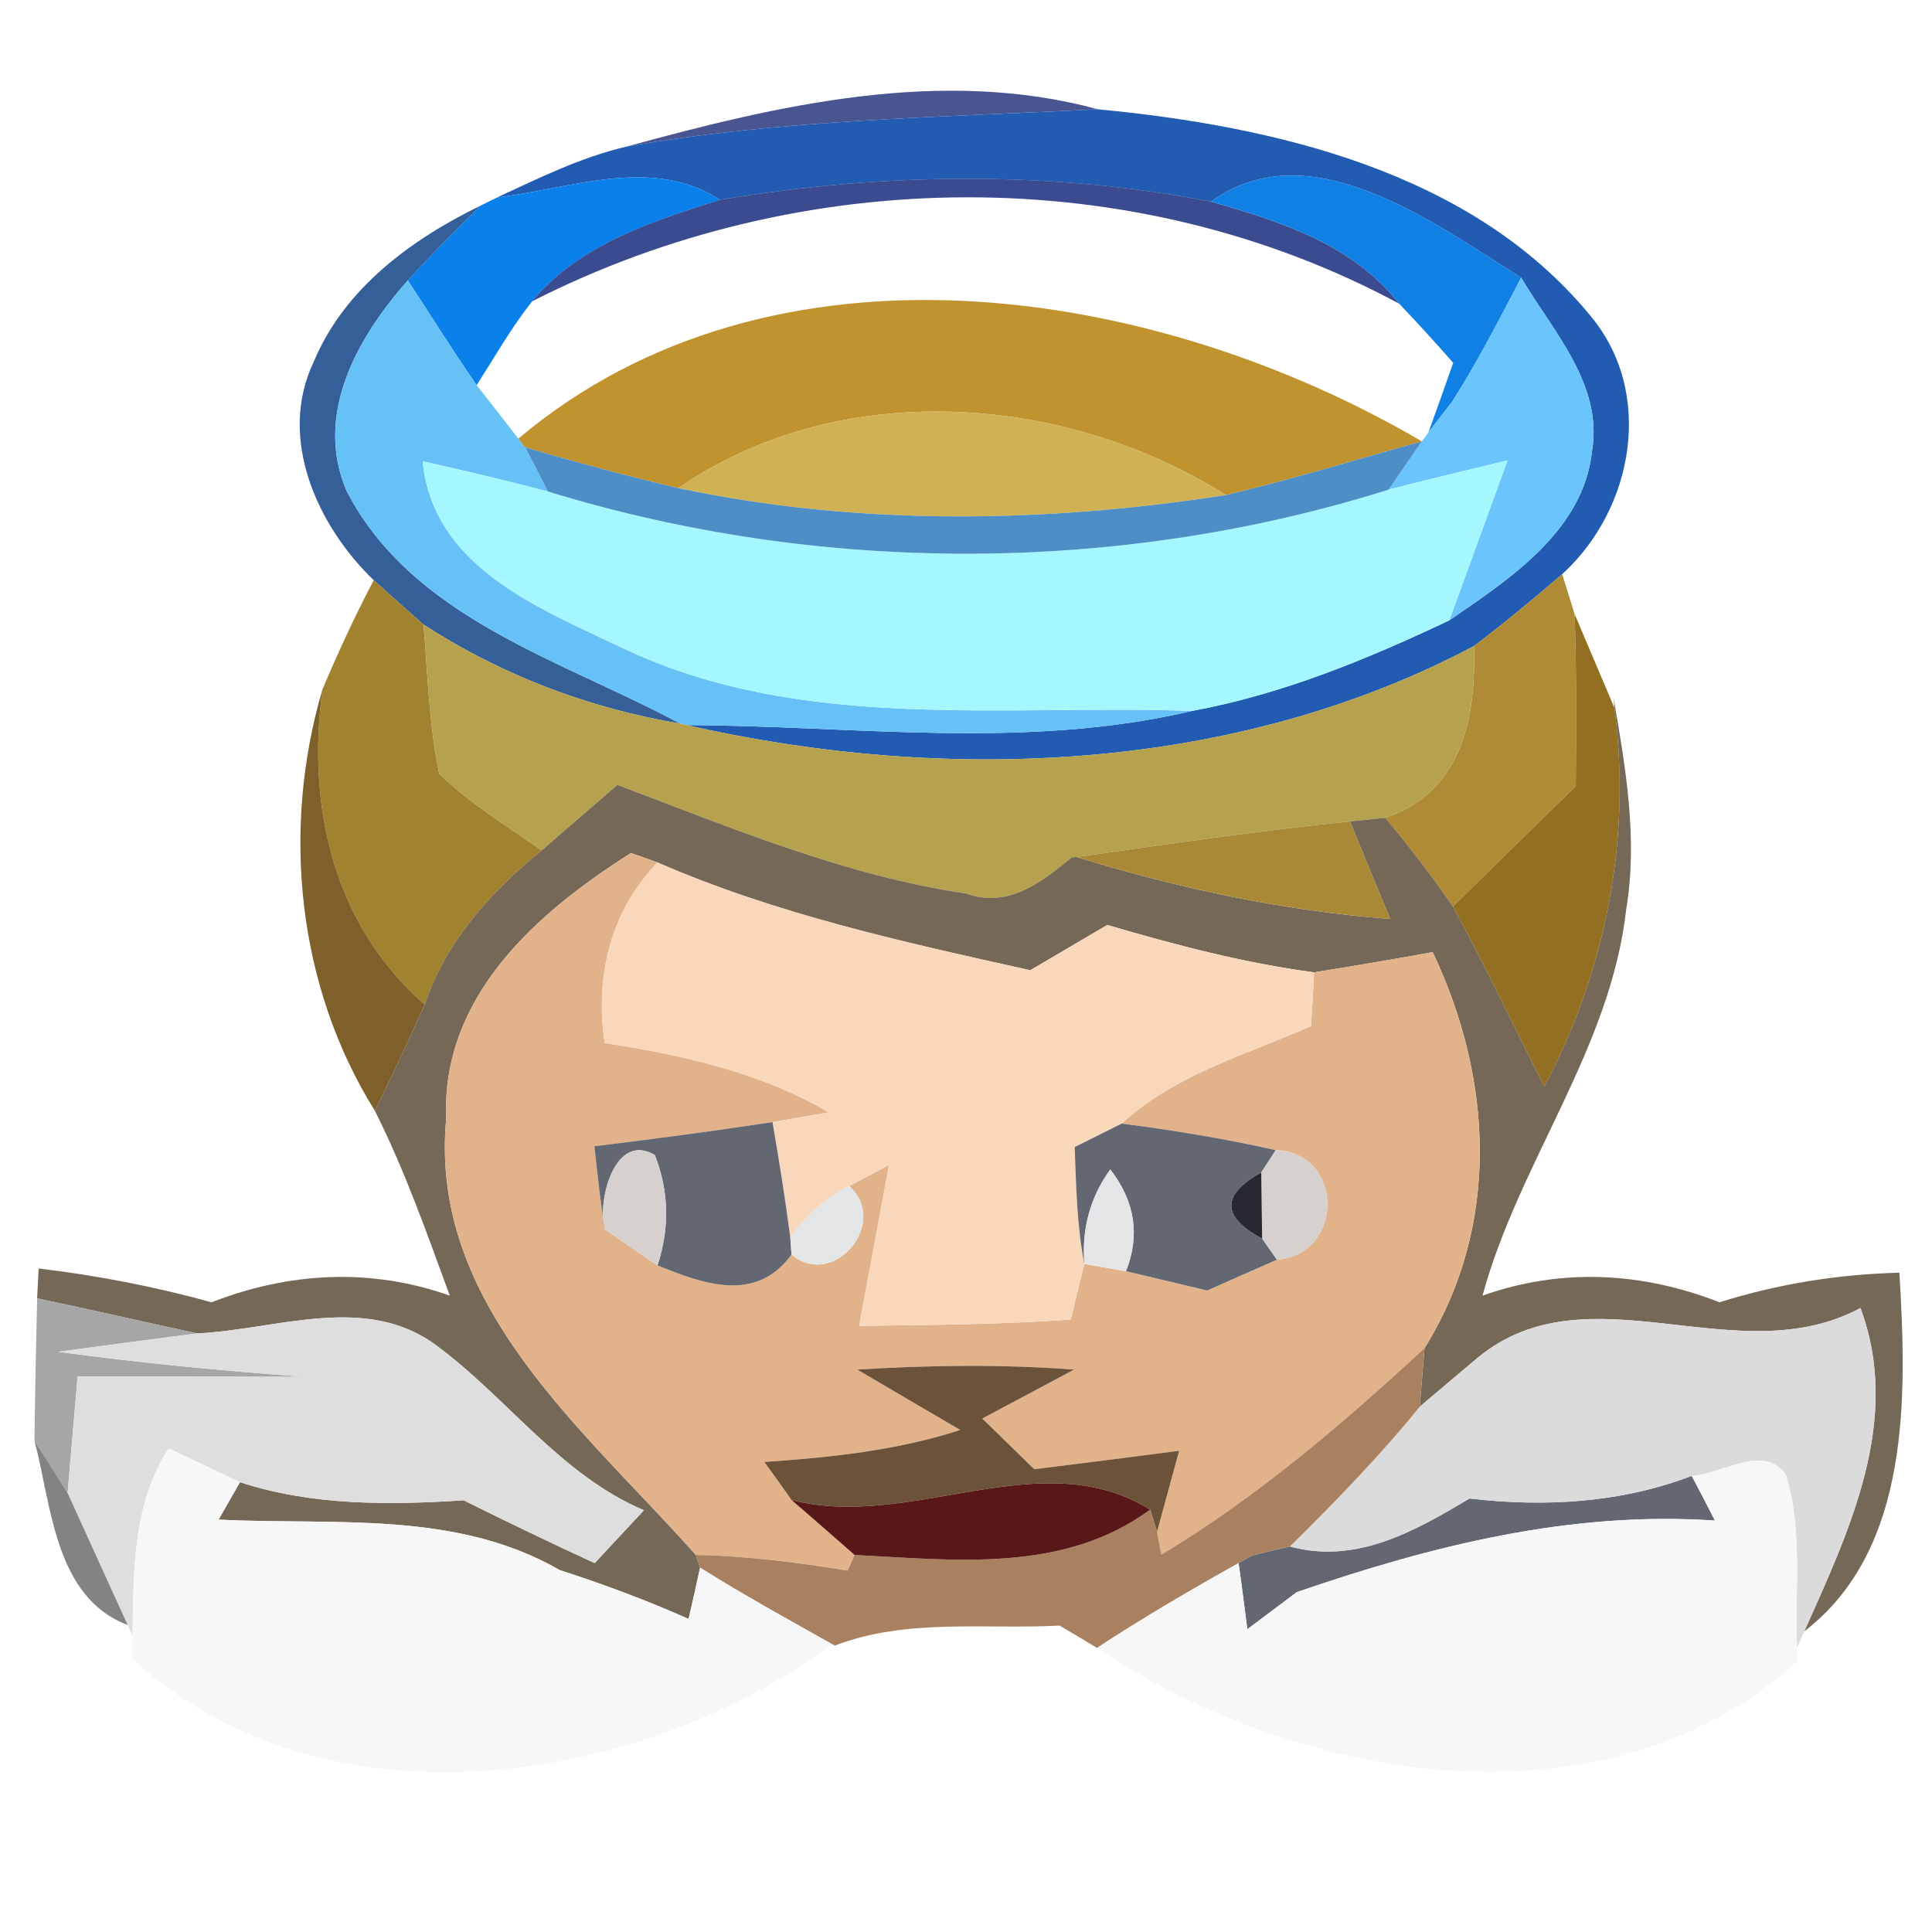 <?xml version="1.0" encoding="UTF-8" ?>
<!DOCTYPE svg PUBLIC "-//W3C//DTD SVG 1.1//EN" "http://www.w3.org/Graphics/SVG/1.1/DTD/svg11.dtd">
<svg width="64pt" height="64pt" viewBox="0 0 64 64" version="1.1" xmlns="http://www.w3.org/2000/svg">
<g id="#031467b8">
<path fill="#031467" opacity="0.72" d=" M 20.74 4.86 C 25.77 3.48 31.19 2.21 36.37 3.62 C 31.15 3.89 25.90 3.95 20.74 4.86 Z" />
</g>
<g id="#1854aff1">
<path fill="#1854af" opacity="0.95" d=" M 20.74 4.86 C 25.90 3.95 31.15 3.89 36.37 3.62 C 42.22 4.18 48.74 5.68 52.66 10.43 C 54.83 12.99 54.12 16.86 51.75 19.02 C 50.80 19.84 49.83 20.64 48.83 21.40 C 40.90 25.60 31.35 25.97 22.74 24.02 C 28.33 24.04 33.98 24.85 39.49 23.55 C 42.47 23.00 45.29 21.84 48.01 20.55 C 50.02 19.17 52.46 17.58 52.74 14.93 C 53.10 12.72 51.43 10.96 50.39 9.20 C 47.52 7.40 43.39 4.30 40.12 6.68 C 34.75 5.64 29.23 5.72 23.85 6.62 C 21.59 5.15 18.89 6.26 16.47 6.54 C 17.85 5.90 19.24 5.21 20.74 4.86 Z" />
</g>
<g id="#0a80eaff">
<path fill="#0a80ea" opacity="1.00" d=" M 16.47 6.54 C 18.89 6.26 21.59 5.15 23.85 6.62 C 21.59 7.34 19.20 8.09 17.63 9.98 C 16.94 10.85 16.39 11.82 15.79 12.76 C 15.00 11.62 14.27 10.45 13.51 9.29 C 14.29 8.43 15.11 7.60 15.94 6.80 L 16.47 6.54 Z" />
</g>
<g id="#051971c7">
<path fill="#051971" opacity="0.78" d=" M 23.85 6.62 C 29.23 5.72 34.75 5.64 40.12 6.68 C 42.41 7.33 44.82 8.10 46.35 10.06 C 37.51 5.30 26.53 5.45 17.63 9.98 C 19.20 8.09 21.59 7.34 23.85 6.62 Z" />
</g>
<g id="#0d7ee3fa">
<path fill="#0d7ee3" opacity="0.98" d=" M 40.12 6.68 C 43.39 4.30 47.52 7.40 50.39 9.20 C 49.66 10.59 48.95 11.98 48.11 13.30 C 47.91 13.56 47.52 14.06 47.32 14.32 C 47.53 13.74 47.94 12.60 48.14 12.02 C 47.56 11.36 46.96 10.70 46.35 10.06 C 44.82 8.10 42.41 7.33 40.12 6.68 Z" />
</g>
<g id="#1e4e8de5">
<path fill="#1e4e8d" opacity="0.90" d=" M 10.40 11.97 C 11.42 9.53 13.65 7.92 15.94 6.80 C 15.11 7.60 14.29 8.43 13.51 9.29 C 11.85 11.16 10.39 13.72 11.48 16.26 C 13.67 20.50 18.61 21.86 22.53 23.97 C 19.50 23.46 16.61 22.36 14.03 20.69 C 13.61 20.32 12.79 19.59 12.38 19.22 C 10.50 17.41 9.18 14.50 10.40 11.97 Z" />
</g>
<g id="#66c1f7ff">
<path fill="#66c1f7" opacity="1.00" d=" M 11.48 16.26 C 10.39 13.72 11.85 11.16 13.51 9.29 C 14.27 10.45 15.00 11.62 15.79 12.76 C 16.14 13.20 16.83 14.09 17.17 14.53 L 17.40 14.82 L 18.15 16.28 C 16.77 15.92 15.39 15.59 14.00 15.28 C 14.35 18.79 17.84 20.14 20.61 21.46 C 26.50 24.27 33.19 23.33 39.49 23.55 C 33.98 24.85 28.33 24.04 22.74 24.02 L 22.53 23.97 C 18.61 21.86 13.67 20.50 11.48 16.26 Z" />
</g>
<g id="#c1932fff">
<path fill="#c1932f" opacity="1.00" d=" M 17.17 14.53 C 25.59 7.44 38.24 9.43 47.10 14.62 C 44.94 15.22 42.80 15.88 40.61 16.40 C 35.26 13.03 27.81 12.49 22.47 16.17 C 20.77 15.77 19.08 15.31 17.40 14.82 L 17.17 14.53 Z" />
</g>
<g id="#69c5fbff">
<path fill="#69c5fb" opacity="1.00" d=" M 48.11 13.30 C 48.95 11.98 49.66 10.59 50.39 9.20 C 51.43 10.96 53.10 12.72 52.74 14.93 C 52.46 17.58 50.02 19.17 48.01 20.55 C 48.65 18.78 49.30 17.02 49.94 15.25 C 48.63 15.57 47.31 15.88 46.00 16.22 L 47.10 14.62 C 47.16 14.55 47.27 14.39 47.32 14.32 C 47.52 14.06 47.91 13.56 48.11 13.30 Z" />
</g>
<g id="#d0b254ff">
<path fill="#d0b254" opacity="1.00" d=" M 22.47 16.17 C 27.81 12.49 35.26 13.03 40.61 16.40 C 34.64 17.33 28.41 17.43 22.47 16.17 Z" />
</g>
<g id="#a4f6ffff">
<path fill="#a4f6ff" opacity="1.00" d=" M 14.00 15.28 C 15.39 15.59 16.77 15.92 18.15 16.28 C 27.12 19.04 37.04 19.04 46.00 16.22 C 47.31 15.88 48.63 15.57 49.94 15.25 C 49.30 17.02 48.65 18.78 48.01 20.55 C 45.29 21.84 42.47 23.00 39.49 23.55 C 33.19 23.33 26.50 24.27 20.61 21.46 C 17.84 20.14 14.35 18.79 14.00 15.28 Z" />
</g>
<g id="#4d8ec7ff">
<path fill="#4d8ec7" opacity="1.00" d=" M 17.40 14.82 C 19.08 15.31 20.77 15.77 22.47 16.17 C 28.41 17.43 34.64 17.33 40.61 16.40 C 42.80 15.88 44.94 15.22 47.10 14.62 L 46.00 16.22 C 37.04 19.04 27.12 19.04 18.15 16.28 L 17.40 14.82 Z" />
</g>
<g id="#a1822fff">
<path fill="#a1822f" opacity="1.00" d=" M 12.38 19.22 C 12.79 19.59 13.61 20.32 14.03 20.69 C 14.17 22.34 14.21 24.01 14.55 25.63 C 15.57 26.62 16.79 27.36 17.95 28.17 C 16.26 29.54 14.77 31.18 14.07 33.28 C 11.04 30.63 10.16 26.72 10.68 22.84 C 11.20 21.61 11.76 20.40 12.38 19.22 Z" />
</g>
<g id="#ae8b34ff">
<path fill="#ae8b34" opacity="1.00" d=" M 48.83 21.40 C 49.83 20.64 50.80 19.84 51.75 19.02 L 52.16 20.34 C 52.23 22.24 52.21 24.14 52.20 26.04 C 50.84 27.37 49.48 28.70 48.13 30.03 C 47.43 29.01 46.68 28.04 45.89 27.09 C 48.44 26.22 48.89 23.80 48.83 21.40 Z" />
</g>
<g id="#b6a24eff">
<path fill="#b6a24e" opacity="1.00" d=" M 14.03 20.69 C 16.61 22.36 19.50 23.46 22.53 23.97 L 22.74 24.02 C 31.35 25.97 40.90 25.60 48.83 21.40 C 48.89 23.80 48.44 26.22 45.89 27.09 L 44.72 27.21 C 41.69 27.52 38.68 27.96 35.67 28.39 L 35.51 28.40 C 34.50 29.22 33.40 30.10 32.01 29.60 C 28.00 29.01 24.22 27.42 20.45 26.00 C 19.62 26.72 18.78 27.44 17.95 28.17 C 16.79 27.36 15.57 26.62 14.55 25.63 C 14.21 24.01 14.17 22.34 14.03 20.69 Z" />
</g>
<g id="#936f21ff">
<path fill="#936f21" opacity="1.00" d=" M 52.16 20.34 C 52.49 21.12 53.15 22.67 53.48 23.45 C 54.05 27.78 53.20 32.14 51.16 35.99 C 50.14 34.00 49.20 31.98 48.13 30.03 C 49.48 28.70 50.84 27.37 52.20 26.04 C 52.21 24.14 52.23 22.24 52.16 20.34 Z" />
</g>
<g id="#725016e7">
<path fill="#725016" opacity="0.91" d=" M 12.42 36.80 C 9.84 32.67 9.32 27.48 10.68 22.84 C 10.16 26.72 11.04 30.63 14.07 33.28 C 13.54 34.46 12.99 35.63 12.42 36.80 Z" />
</g>
<g id="#6b5c49eb">
<path fill="#6b5c49" opacity="0.92" d=" M 53.48 23.45 L 53.45 23.11 C 53.85 25.42 54.26 27.78 53.87 30.13 C 53.35 34.75 50.31 38.51 49.11 42.92 C 51.72 41.99 54.41 42.14 56.96 43.14 C 58.90 42.53 60.90 42.21 62.92 42.16 C 63.16 46.20 63.32 51.31 59.77 54.04 C 61.27 50.68 63.01 47.04 61.63 43.33 C 57.53 45.53 52.65 41.96 48.97 44.96 C 48.48 45.37 47.51 46.19 47.03 46.60 L 47.19 44.66 C 49.71 40.61 49.46 35.75 47.46 31.54 C 46.15 31.78 44.84 32.00 43.53 32.21 C 41.20 31.90 38.93 31.30 36.68 30.64 C 35.83 31.14 34.98 31.64 34.13 32.14 C 29.94 31.21 25.73 30.29 21.78 28.57 C 21.56 28.49 21.12 28.33 20.90 28.26 C 17.78 30.23 14.61 33.01 14.78 37.07 C 14.21 43.25 19.38 47.37 23.05 51.51 L 23.19 51.93 C 23.10 52.36 22.91 53.21 22.81 53.63 C 21.42 53.01 19.99 52.48 18.54 52.01 C 15.08 50.02 11.06 50.53 7.24 50.34 C 7.42 50.03 7.77 49.41 7.95 49.10 C 10.34 49.88 12.87 49.86 15.36 49.70 C 16.79 50.41 18.24 51.11 19.70 51.78 C 20.24 51.20 20.79 50.61 21.33 50.03 C 18.56 48.85 16.82 46.32 14.47 44.58 C 12.12 42.82 9.16 44.05 6.53 44.17 C 4.76 43.79 3.00 43.38 1.23 43.01 L 1.28 42.02 C 3.21 42.25 5.13 42.62 7.01 43.14 C 9.57 42.14 12.28 41.99 14.90 42.92 C 14.14 40.85 13.41 38.77 12.42 36.80 C 12.99 35.63 13.54 34.46 14.07 33.28 C 14.77 31.18 16.26 29.54 17.95 28.17 C 18.78 27.44 19.62 26.72 20.45 26.00 C 24.22 27.42 28.00 29.01 32.01 29.60 C 33.40 30.10 34.50 29.22 35.51 28.40 L 35.67 28.39 C 39.05 29.43 42.51 30.17 46.05 30.44 C 45.60 29.36 45.16 28.29 44.72 27.21 L 45.89 27.09 C 46.68 28.04 47.43 29.01 48.13 30.03 C 49.20 31.98 50.14 34.00 51.16 35.99 C 53.20 32.14 54.05 27.78 53.48 23.45 Z" />
</g>
<g id="#a98936ff">
<path fill="#a98936" opacity="1.00" d=" M 35.67 28.39 C 38.68 27.96 41.69 27.52 44.72 27.21 C 45.16 28.29 45.60 29.36 46.05 30.44 C 42.51 30.17 39.05 29.43 35.67 28.39 Z" />
</g>
<g id="#e2b28bff">
<path fill="#e2b28b" opacity="1.00" d=" M 14.78 37.07 C 14.61 33.01 17.78 30.23 20.90 28.26 C 21.12 28.33 21.56 28.49 21.78 28.57 C 20.21 30.22 19.71 32.32 20.03 34.55 C 22.61 34.95 25.19 35.52 27.46 36.85 C 26.99 36.93 26.06 37.09 25.59 37.17 C 23.63 37.47 21.66 37.73 19.69 37.97 C 19.79 38.89 19.89 39.81 20.03 40.72 C 20.47 41.02 21.34 41.62 21.78 41.92 C 23.26 42.51 25.02 43.20 26.22 41.56 C 27.62 42.73 29.48 40.50 28.13 39.29 L 29.45 38.59 C 29.12 40.37 28.79 42.14 28.46 43.92 C 30.80 43.89 33.14 43.88 35.47 43.71 C 35.58 43.25 35.81 42.33 35.92 41.87 C 36.27 41.93 36.96 42.05 37.30 42.11 C 37.97 42.27 39.32 42.59 39.99 42.75 C 40.57 42.49 41.72 41.98 42.30 41.73 C 44.55 41.54 44.52 38.18 42.26 38.10 C 40.57 37.72 38.87 37.44 37.16 37.22 C 38.94 35.58 41.27 34.95 43.43 33.99 C 43.46 33.55 43.51 32.66 43.53 32.21 C 44.84 32.00 46.15 31.78 47.46 31.54 C 49.46 35.75 49.71 40.61 47.19 44.66 C 44.47 47.17 41.65 49.59 38.47 51.50 L 38.33 50.74 C 38.51 50.07 38.88 48.73 39.06 48.06 C 37.46 48.27 35.86 48.47 34.26 48.67 C 33.69 48.11 33.11 47.55 32.54 46.99 C 33.30 46.59 34.82 45.77 35.58 45.37 C 33.19 45.19 30.79 45.22 28.40 45.37 C 29.25 45.87 30.95 46.87 31.81 47.37 C 29.71 48.05 27.51 48.28 25.32 48.43 C 25.55 48.74 26.00 49.37 26.22 49.69 C 26.75 50.14 27.79 51.06 28.31 51.51 L 28.08 52.03 C 26.42 51.76 24.74 51.54 23.05 51.51 C 19.38 47.37 14.21 43.25 14.78 37.07 Z" />
</g>
<g id="#f8d7bbff">
<path fill="#f8d7bb" opacity="1.00" d=" M 20.03 34.55 C 19.71 32.32 20.21 30.22 21.78 28.57 C 25.73 30.29 29.94 31.21 34.13 32.14 C 34.98 31.64 35.83 31.14 36.68 30.64 C 38.93 31.30 41.20 31.90 43.53 32.21 C 43.51 32.66 43.46 33.55 43.43 33.99 C 41.27 34.95 38.94 35.58 37.16 37.22 C 36.77 37.42 35.99 37.80 35.60 38.00 C 35.65 39.29 35.67 40.59 35.92 41.87 C 35.81 42.33 35.58 43.25 35.47 43.71 C 33.14 43.88 30.80 43.89 28.46 43.92 C 28.79 42.14 29.12 40.37 29.45 38.59 L 28.13 39.29 C 27.35 39.69 26.70 40.26 26.18 40.99 C 26.01 39.71 25.81 38.44 25.59 37.17 C 26.06 37.09 26.99 36.93 27.46 36.85 C 25.19 35.52 22.61 34.95 20.03 34.55 Z" />
</g>
<g id="#626772ff">
<path fill="#626772" opacity="1.00" d=" M 19.69 37.97 C 21.66 37.73 23.63 37.47 25.59 37.17 C 25.81 38.44 26.01 39.71 26.18 40.99 L 26.22 41.56 C 25.02 43.20 23.26 42.51 21.78 41.92 C 22.19 40.67 22.16 39.45 21.69 38.26 C 20.36 37.48 19.78 39.78 20.03 40.72 C 19.89 39.81 19.79 38.89 19.69 37.97 Z" />
<path fill="#626772" opacity="1.00" d=" M 35.60 38.00 C 35.99 37.80 36.77 37.42 37.16 37.22 C 38.87 37.44 40.57 37.72 42.26 38.10 L 41.78 38.84 C 40.45 39.58 40.46 40.31 41.81 41.03 L 42.30 41.73 C 41.72 41.98 40.57 42.49 39.99 42.75 C 39.32 42.59 37.97 42.27 37.30 42.11 C 37.77 40.92 37.60 39.80 36.78 38.74 C 36.12 39.65 35.83 40.69 35.92 41.87 C 35.67 40.59 35.65 39.29 35.60 38.00 Z" />
<path fill="#626772" opacity="1.00" d=" M 48.68 49.64 C 51.17 49.93 53.68 49.79 56.04 48.89 C 56.24 49.26 56.62 50.00 56.81 50.37 C 52.01 50.05 47.45 51.20 42.96 52.74 C 42.55 53.05 41.73 53.66 41.32 53.97 C 41.25 53.43 41.11 52.33 41.03 51.78 L 41.47 51.53 L 42.12 51.37 L 42.73 51.23 C 44.94 51.83 46.88 50.71 48.68 49.64 Z" />
</g>
<g id="#d6d1ceff">
<path fill="#d6d1ce" opacity="1.00" d=" M 20.03 40.72 C 19.78 39.78 20.36 37.48 21.69 38.26 C 22.16 39.45 22.19 40.67 21.78 41.92 C 21.34 41.62 20.47 41.02 20.03 40.72 Z" />
<path fill="#d6d1ce" opacity="1.00" d=" M 42.26 38.10 C 44.52 38.18 44.55 41.54 42.30 41.73 L 41.81 41.03 C 41.80 40.48 41.79 39.39 41.78 38.84 L 42.26 38.10 Z" />
</g>
<g id="#e4e5e6ff">
<path fill="#e4e5e6" opacity="1.00" d=" M 26.18 40.99 C 26.70 40.26 27.35 39.69 28.13 39.29 C 29.48 40.50 27.62 42.73 26.22 41.56 L 26.18 40.99 Z" />
<path fill="#e4e5e6" opacity="1.00" d=" M 35.92 41.87 C 35.83 40.69 36.12 39.65 36.78 38.74 C 37.60 39.80 37.77 40.92 37.30 42.11 C 36.96 42.05 36.27 41.93 35.92 41.87 Z" />
</g>
<g id="#27282fff">
<path fill="#27282f" opacity="1.00" d=" M 41.81 41.03 C 40.46 40.31 40.45 39.58 41.78 38.84 C 41.79 39.39 41.80 40.48 41.81 41.03 Z" />
</g>
<g id="#a5a6a6ff">
<path fill="#a5a6a6" opacity="1.00" d=" M 1.23 43.01 C 3.00 43.38 4.76 43.79 6.53 44.17 C 5.00 44.37 3.46 44.57 1.93 44.78 C 4.64 45.15 7.37 45.41 10.10 45.61 C 7.59 45.60 5.08 45.60 2.57 45.60 C 2.49 46.57 2.32 48.49 2.24 49.46 C 1.96 49.02 1.41 48.15 1.14 47.72 C 1.16 46.15 1.19 44.58 1.23 43.01 Z" />
</g>
<g id="#dededeff">
<path fill="#dedede" opacity="1.00" d=" M 1.93 44.78 C 3.46 44.57 5.00 44.37 6.53 44.17 C 9.16 44.05 12.12 42.82 14.47 44.58 C 16.82 46.32 18.56 48.85 21.33 50.03 C 20.79 50.61 20.24 51.20 19.70 51.78 C 18.24 51.11 16.79 50.41 15.36 49.70 C 12.87 49.86 10.34 49.88 7.95 49.10 C 7.36 48.82 6.18 48.26 5.59 47.98 C 4.38 49.83 4.43 52.07 4.39 54.19 L 4.23 53.83 C 3.56 52.37 2.90 50.91 2.24 49.46 C 2.32 48.49 2.49 46.57 2.57 45.60 C 5.08 45.60 7.59 45.60 10.10 45.61 C 7.37 45.41 4.64 45.15 1.93 44.78 Z" />
</g>
<g id="#dbdbdbff">
<path fill="#dbdbdb" opacity="1.00" d=" M 48.97 44.96 C 52.65 41.96 57.53 45.53 61.63 43.33 C 63.01 47.04 61.27 50.68 59.77 54.04 L 59.53 54.58 C 59.45 52.68 59.73 50.70 59.16 48.85 C 58.42 47.80 57.03 48.85 56.04 48.89 C 53.68 49.79 51.17 49.93 48.68 49.64 C 46.88 50.71 44.94 51.83 42.73 51.23 C 44.23 49.75 45.70 48.24 47.03 46.60 C 47.51 46.19 48.48 45.37 48.97 44.96 Z" />
</g>
<g id="#6d523aff">
<path fill="#6d523a" opacity="1.00" d=" M 28.40 45.37 C 30.79 45.22 33.19 45.19 35.58 45.37 C 34.82 45.77 33.30 46.59 32.54 46.99 C 33.11 47.55 33.69 48.11 34.26 48.67 C 35.86 48.47 37.46 48.27 39.06 48.06 C 38.88 48.73 38.51 50.07 38.33 50.74 L 38.10 50.01 C 34.47 47.75 30.19 50.71 26.22 49.69 C 26.00 49.37 25.55 48.74 25.32 48.43 C 27.51 48.28 29.71 48.05 31.81 47.37 C 30.95 46.87 29.25 45.87 28.40 45.37 Z" />
</g>
<g id="#aa8160fc">
<path fill="#aa8160" opacity="1.00" d=" M 38.47 51.50 C 41.65 49.59 44.47 47.17 47.19 44.66 L 47.03 46.60 C 45.70 48.24 44.23 49.75 42.73 51.23 L 42.12 51.37 L 41.47 51.53 L 41.03 51.78 C 39.44 52.67 37.86 53.59 36.34 54.59 C 36.03 54.40 35.41 54.03 35.10 53.85 C 32.61 53.98 30.03 53.60 27.66 54.51 L 27.57 54.47 C 26.10 53.64 24.62 52.83 23.19 51.93 L 23.05 51.51 C 24.74 51.54 26.42 51.76 28.08 52.03 L 28.31 51.51 C 31.64 51.68 35.22 52.12 38.10 50.01 L 38.33 50.74 L 38.47 51.50 Z" />
</g>
<g id="#585858bd">
<path fill="#585858" opacity="0.74" d=" M 1.14 47.72 C 1.41 48.15 1.96 49.02 2.24 49.46 C 2.90 50.91 3.56 52.37 4.23 53.83 C 1.80 52.91 1.71 49.86 1.14 47.72 Z" />
</g>
<g id="#f7f7f7ff">
<path fill="#f7f7f7" opacity="1.00" d=" M 4.39 54.19 C 4.43 52.07 4.38 49.83 5.59 47.98 C 6.18 48.26 7.36 48.82 7.95 49.10 C 7.77 49.41 7.42 50.03 7.24 50.34 C 11.06 50.53 15.08 50.02 18.54 52.01 C 19.99 52.48 21.42 53.01 22.81 53.63 C 22.91 53.21 23.10 52.36 23.19 51.93 C 24.62 52.83 26.10 53.64 27.57 54.47 C 21.08 59.24 10.69 60.75 4.38 54.95 L 4.39 54.19 Z" />
<path fill="#f7f7f7" opacity="1.00" d=" M 56.04 48.89 C 57.03 48.85 58.42 47.80 59.16 48.85 C 59.73 50.70 59.45 52.68 59.53 54.58 L 59.53 55.04 C 53.14 60.81 42.99 59.06 36.34 54.59 C 37.86 53.59 39.44 52.67 41.03 51.78 C 41.11 52.33 41.25 53.43 41.32 53.97 C 41.73 53.66 42.55 53.05 42.96 52.74 C 47.45 51.20 52.01 50.05 56.81 50.37 C 56.62 50.00 56.24 49.26 56.04 48.89 Z" />
</g>
<g id="#581818ff">
<path fill="#581818" opacity="1.00" d=" M 26.22 49.69 C 30.19 50.71 34.47 47.75 38.10 50.01 C 35.22 52.12 31.64 51.68 28.31 51.51 C 27.79 51.06 26.75 50.14 26.22 49.69 Z" />
</g>
</svg>
